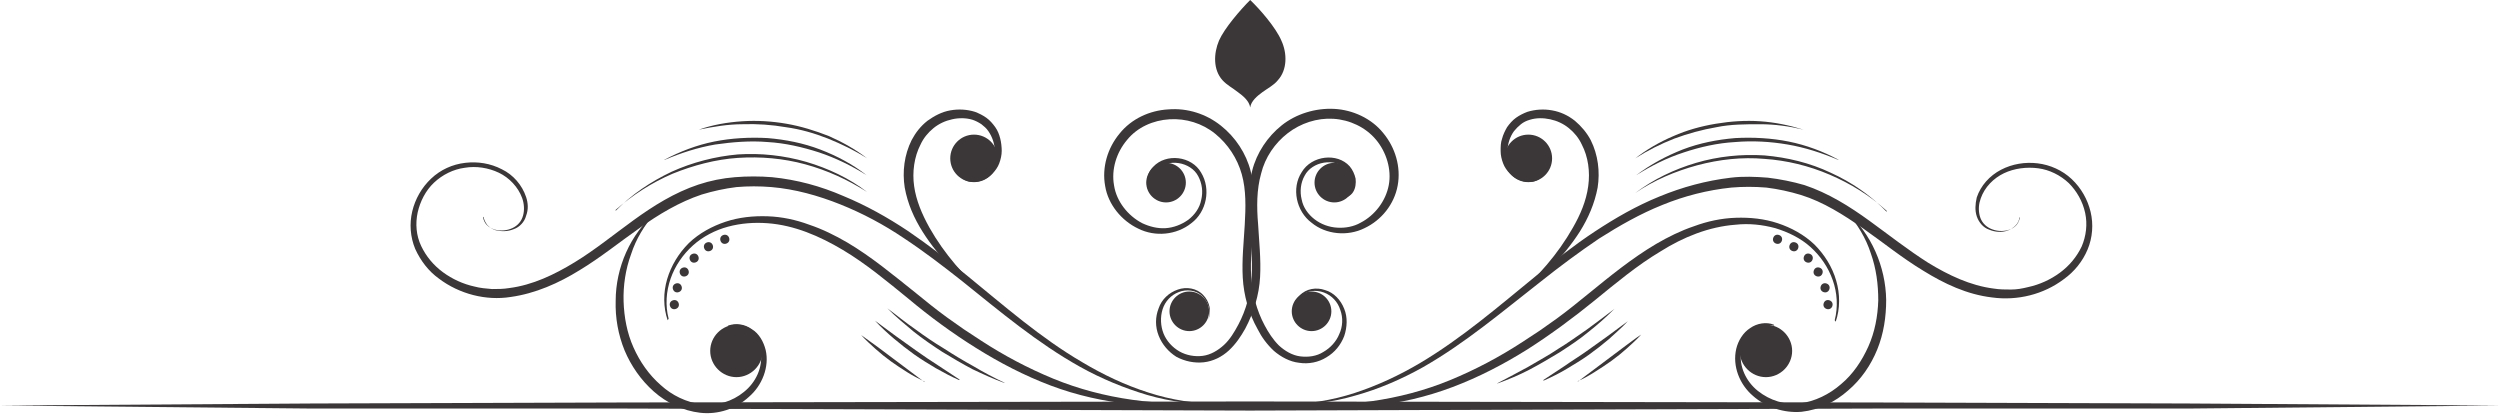 <svg width="274" height="46" viewBox="0 0 274 46" fill="none" xmlns="http://www.w3.org/2000/svg">
<path d="M0 44.444L34.25 44.222L68.5 44.111L137 44L205.5 44.111L239.75 44.222L274 44.444L239.75 44.778H205.5L137 45L68.5 44.778H34.25L0 44.444Z" fill="#3B3738"/>
<path d="M52.94 23.814C52.994 24.139 53.157 24.465 53.374 24.682C53.591 24.899 53.917 25.061 54.242 25.17C54.893 25.332 55.544 25.278 56.141 25.007C56.737 24.736 57.171 24.248 57.334 23.597C57.497 23 57.443 22.295 57.225 21.698C56.792 20.505 55.815 19.474 54.676 18.932C53.537 18.389 52.181 18.172 50.933 18.389C49.685 18.552 48.492 19.149 47.57 20.017C46.648 20.884 46.051 22.078 45.78 23.271C45.508 24.519 45.617 25.821 46.16 26.96C46.702 28.099 47.516 29.076 48.546 29.835C49.577 30.594 50.77 31.137 52.018 31.408C52.615 31.571 53.266 31.625 53.917 31.679C54.568 31.679 55.164 31.679 55.815 31.571C58.365 31.245 60.752 30.106 62.975 28.75C65.2 27.394 67.261 25.712 69.431 24.139C71.6 22.566 73.933 21.101 76.537 20.233C77.839 19.799 79.195 19.528 80.551 19.42C81.907 19.311 83.263 19.311 84.619 19.42C87.332 19.691 89.935 20.396 92.431 21.481C94.926 22.512 97.258 23.814 99.537 25.332C101.761 26.851 103.876 28.479 105.938 30.16C110.06 33.524 114.075 37.05 118.631 39.708C120.909 41.064 123.296 42.203 125.846 43.017C128.341 43.83 130.999 44.264 133.657 44.21C130.999 44.373 128.341 44.047 125.737 43.288C123.188 42.528 120.693 41.498 118.36 40.196C113.695 37.592 109.572 34.12 105.45 30.811C103.388 29.184 101.273 27.557 99.049 26.092C96.879 24.627 94.546 23.38 92.105 22.403C89.664 21.427 87.115 20.722 84.565 20.505C83.263 20.396 81.961 20.396 80.714 20.505C79.412 20.667 78.164 20.939 76.917 21.318C74.475 22.132 72.197 23.488 70.082 25.007C67.912 26.526 65.85 28.207 63.518 29.618C61.24 31.028 58.69 32.167 55.978 32.547C53.266 32.981 50.336 32.222 48.112 30.54C46.973 29.726 46.105 28.587 45.508 27.285C44.966 25.983 44.858 24.519 45.183 23.163C45.508 21.807 46.214 20.559 47.244 19.582C48.275 18.606 49.577 18.009 50.987 17.847C52.343 17.684 53.754 17.901 55.002 18.552C56.249 19.149 57.225 20.288 57.66 21.59C57.877 22.241 57.931 22.946 57.66 23.651C57.497 24.302 56.954 24.899 56.303 25.116C55.652 25.387 54.947 25.387 54.296 25.224C53.971 25.116 53.7 24.953 53.428 24.682C53.211 24.41 53.049 24.085 52.994 23.759L52.94 23.814Z" fill="#3B3738"/>
<path d="M79.792 35.693C80.66 35.368 81.636 35.531 82.395 36.073C83.209 36.561 83.697 37.483 83.914 38.351C84.348 40.196 83.535 42.257 82.07 43.505C80.66 44.807 78.707 45.458 76.754 45.241C74.855 45.024 73.065 44.156 71.655 42.908C70.245 41.66 69.16 40.087 68.454 38.406C67.749 36.67 67.424 34.825 67.478 32.981C67.478 29.293 69.105 25.658 71.818 23.326C70.624 24.682 69.702 26.201 69.16 27.882C68.563 29.509 68.292 31.299 68.346 33.035C68.4 34.771 68.726 36.507 69.431 38.08C70.136 39.653 71.112 41.064 72.414 42.203C73.662 43.342 75.235 44.101 76.917 44.318C78.544 44.535 80.28 43.993 81.528 42.962C82.829 41.932 83.643 40.25 83.372 38.568C83.263 37.755 82.884 36.941 82.178 36.399C81.528 35.856 80.605 35.585 79.737 35.802L79.792 35.693Z" fill="#3B3738"/>
<path d="M108.27 32.547C105.45 30.703 102.954 28.316 101.11 25.387C100.188 23.922 99.483 22.349 99.157 20.559C98.886 18.823 99.103 16.979 99.917 15.351C100.351 14.538 100.893 13.832 101.652 13.236C102.412 12.693 103.226 12.259 104.148 12.097C105.07 11.934 105.992 11.988 106.86 12.259C107.294 12.422 107.728 12.639 108.108 12.91C108.487 13.182 108.813 13.561 109.084 13.941C109.355 14.321 109.518 14.755 109.627 15.189C109.735 15.623 109.789 16.111 109.789 16.545C109.789 16.979 109.681 17.467 109.518 17.901C109.355 18.335 109.084 18.715 108.759 19.04C108.108 19.691 107.185 20.071 106.263 19.908C105.341 19.745 104.636 18.877 104.799 18.009C104.799 18.443 104.961 18.823 105.233 19.094C105.504 19.366 105.884 19.582 106.263 19.582C107.023 19.637 107.836 19.257 108.325 18.66C109.355 17.467 109.193 15.623 108.325 14.375C108.108 14.05 107.836 13.832 107.565 13.616C107.24 13.399 106.914 13.236 106.589 13.127C105.884 12.91 105.07 12.91 104.365 13.073C103.605 13.236 102.9 13.561 102.303 14.05C101.707 14.538 101.218 15.134 100.893 15.84C100.188 17.196 99.971 18.877 100.188 20.396C100.405 21.969 101.056 23.488 101.869 24.953C103.497 27.828 105.721 30.377 108.27 32.547Z" fill="#3B3738"/>
<path d="M73.174 35.097C72.686 33.686 72.686 32.059 73.12 30.594C73.553 29.13 74.367 27.774 75.506 26.634C76.645 25.549 78.056 24.79 79.52 24.302C80.985 23.814 82.558 23.651 84.131 23.705C85.704 23.759 87.223 24.085 88.688 24.627C90.153 25.116 91.563 25.821 92.865 26.58C95.523 28.153 97.855 30.106 100.242 32.005C101.436 32.981 102.575 33.903 103.768 34.771L105.612 36.073L107.511 37.321C110.006 38.948 112.664 40.358 115.431 41.498C120.964 43.776 127.094 44.535 133.115 44.101C130.131 44.535 127.039 44.59 124.056 44.318C121.018 43.993 118.035 43.342 115.16 42.257C112.285 41.172 109.572 39.762 106.969 38.134C104.365 36.507 101.924 34.717 99.591 32.764C97.259 30.866 94.926 28.913 92.377 27.394C89.827 25.875 87.061 24.682 84.131 24.465C82.667 24.356 81.202 24.465 79.792 24.844C78.381 25.224 77.025 25.929 75.94 26.906C74.855 27.882 73.987 29.13 73.499 30.54C73.011 31.951 72.903 33.469 73.282 34.934L73.174 35.097Z" fill="#3B3738"/>
<path d="M106.752 19.962C108.19 19.962 109.355 18.797 109.355 17.358C109.355 15.921 108.19 14.755 106.752 14.755C105.314 14.755 104.148 15.921 104.148 17.358C104.148 18.797 105.314 19.962 106.752 19.962Z" fill="#3B3738"/>
<path d="M83.589 38.46C83.589 40.033 82.287 41.335 80.714 41.335C79.141 41.335 77.839 40.033 77.839 38.46C77.839 36.887 79.141 35.585 80.714 35.585C82.287 35.585 83.589 36.887 83.589 38.46Z" fill="#3B3738"/>
<path d="M74.367 33.198C74.259 32.927 73.987 32.818 73.716 32.927C73.445 33.035 73.336 33.307 73.445 33.578C73.553 33.849 73.825 33.958 74.096 33.849C74.367 33.741 74.476 33.469 74.367 33.198Z" fill="#3B3738"/>
<path d="M74.693 31.354C74.584 31.082 74.313 30.974 74.042 31.082C73.771 31.191 73.662 31.462 73.771 31.733C73.879 32.005 74.15 32.113 74.421 32.005C74.693 31.896 74.801 31.625 74.693 31.354Z" fill="#3B3738"/>
<path d="M75.452 29.618C75.344 29.347 75.072 29.238 74.801 29.347C74.53 29.455 74.421 29.726 74.53 29.998C74.638 30.269 74.91 30.377 75.181 30.269C75.452 30.16 75.561 29.889 75.452 29.618Z" fill="#3B3738"/>
<path d="M76.537 28.099C76.428 27.828 76.157 27.719 75.886 27.828C75.615 27.936 75.506 28.207 75.615 28.479C75.723 28.75 75.995 28.858 76.266 28.75C76.537 28.642 76.645 28.37 76.537 28.099Z" fill="#3B3738"/>
<path d="M78.11 26.851C78.001 26.58 77.73 26.472 77.459 26.58C77.188 26.689 77.079 26.96 77.188 27.231C77.296 27.502 77.567 27.611 77.839 27.502C78.11 27.394 78.219 27.123 78.11 26.851Z" fill="#3B3738"/>
<path d="M79.9 26.038C79.791 25.767 79.52 25.658 79.249 25.767C78.978 25.875 78.869 26.146 78.978 26.417C79.086 26.689 79.358 26.797 79.629 26.689C79.9 26.58 80.008 26.309 79.9 26.038Z" fill="#3B3738"/>
<path d="M67.478 23.108C69.214 21.318 71.329 19.908 73.608 18.823C75.886 17.792 78.381 17.142 80.877 16.924C83.372 16.762 85.921 17.033 88.362 17.738C90.749 18.443 93.082 19.528 95.035 21.047C92.919 19.691 90.641 18.66 88.254 18.009C85.867 17.358 83.372 17.142 80.877 17.304C78.436 17.467 75.995 18.118 73.716 19.04C71.438 20.017 69.322 21.373 67.478 23V23.108Z" fill="#3B3738"/>
<path d="M72.794 17.521C74.53 16.599 76.374 15.894 78.273 15.514C80.171 15.134 82.178 15.026 84.131 15.134C86.084 15.297 88.037 15.677 89.881 16.382C91.725 17.087 93.461 18.009 94.98 19.203C93.353 18.172 91.563 17.304 89.773 16.707C87.928 16.111 86.03 15.677 84.131 15.568C82.233 15.406 80.28 15.568 78.381 15.84C76.483 16.165 74.638 16.762 72.848 17.521H72.794Z" fill="#3B3738"/>
<path d="M76.591 14.212C78.11 13.67 79.737 13.399 81.365 13.29C82.992 13.182 84.62 13.29 86.193 13.561C87.766 13.832 89.339 14.321 90.858 14.918C92.322 15.568 93.787 16.382 95.035 17.358C93.679 16.491 92.214 15.785 90.749 15.189C89.231 14.592 87.712 14.158 86.138 13.941C84.565 13.67 82.992 13.561 81.365 13.616C79.792 13.616 78.164 13.887 76.591 14.212Z" fill="#3B3738"/>
<path d="M110.115 41.986C108.921 41.552 107.728 41.009 106.589 40.467C105.45 39.87 104.365 39.219 103.28 38.568C102.195 37.863 101.164 37.158 100.134 36.344C99.157 35.531 98.181 34.717 97.258 33.795C98.289 34.554 99.266 35.368 100.296 36.073C101.327 36.833 102.358 37.538 103.443 38.189C104.527 38.894 105.612 39.545 106.697 40.142C107.782 40.792 108.921 41.389 110.06 41.932L110.115 41.986Z" fill="#3B3738"/>
<path d="M105.124 41.66C104.256 41.281 103.442 40.847 102.575 40.358C101.761 39.87 100.947 39.382 100.188 38.84C99.428 38.297 98.669 37.7 97.964 37.104C97.258 36.507 96.553 35.856 95.902 35.151L98.181 36.833C98.94 37.375 99.7 37.917 100.459 38.46C101.218 39.002 102.032 39.545 102.791 40.033L105.178 41.606L105.124 41.66Z" fill="#3B3738"/>
<path d="M101.327 41.823C100.676 41.498 100.025 41.172 99.429 40.792C98.832 40.413 98.235 40.033 97.638 39.599C97.042 39.165 96.499 38.731 95.957 38.243C95.415 37.755 94.872 37.267 94.384 36.724C94.981 37.158 95.577 37.592 96.12 37.972L97.856 39.274L99.591 40.575C100.188 41.009 100.73 41.443 101.327 41.877V41.823Z" fill="#3B3738"/>
<path d="M221.318 23.814C221.318 24.139 221.155 24.465 220.884 24.736C220.667 24.953 220.341 25.17 220.016 25.278C219.365 25.495 218.66 25.441 218.009 25.17C217.358 24.953 216.869 24.356 216.652 23.705C216.435 23.054 216.49 22.349 216.652 21.644C217.086 20.342 218.063 19.257 219.31 18.606C220.558 17.955 221.968 17.738 223.325 17.901C224.681 18.064 226.037 18.66 227.068 19.637C228.098 20.613 228.803 21.861 229.129 23.217C229.454 24.573 229.346 26.038 228.803 27.34C228.261 28.642 227.339 29.781 226.2 30.594C223.976 32.276 221.101 32.981 218.334 32.601C215.568 32.276 213.072 31.083 210.794 29.672C208.461 28.262 206.4 26.58 204.23 25.061C202.06 23.543 199.836 22.132 197.395 21.373C196.148 20.993 194.9 20.722 193.598 20.559C192.296 20.451 190.994 20.451 189.747 20.559C187.143 20.83 184.593 21.481 182.207 22.458C179.766 23.434 177.487 24.736 175.263 26.146C173.093 27.611 170.978 29.184 168.862 30.866C164.685 34.12 160.617 37.592 155.952 40.25C153.619 41.552 151.124 42.637 148.575 43.342C146.025 44.101 143.313 44.427 140.655 44.264C143.313 44.318 145.971 43.884 148.466 43.071C150.961 42.257 153.402 41.118 155.681 39.762C160.237 37.05 164.251 33.578 168.374 30.215C170.435 28.533 172.551 26.851 174.775 25.387C176.999 23.922 179.332 22.566 181.881 21.535C184.376 20.505 186.98 19.799 189.693 19.474C191.049 19.311 192.405 19.366 193.761 19.474C195.117 19.637 196.473 19.908 197.775 20.288C200.379 21.156 202.711 22.62 204.881 24.193C207.051 25.767 209.112 27.394 211.336 28.804C213.56 30.16 215.947 31.299 218.497 31.625C219.148 31.733 219.799 31.733 220.395 31.733C221.046 31.733 221.643 31.625 222.294 31.462C223.542 31.191 224.735 30.649 225.766 29.889C226.796 29.13 227.61 28.153 228.152 27.014C228.641 25.875 228.803 24.573 228.532 23.326C228.261 22.078 227.61 20.939 226.742 20.071C225.82 19.203 224.626 18.606 223.379 18.443C222.131 18.281 220.775 18.443 219.636 18.986C218.497 19.528 217.52 20.505 217.086 21.752C216.869 22.349 216.815 23 216.978 23.651C217.141 24.302 217.575 24.79 218.171 25.061C218.768 25.333 219.419 25.387 220.07 25.224C220.395 25.116 220.667 25.007 220.938 24.736C221.155 24.519 221.318 24.193 221.372 23.868L221.318 23.814Z" fill="#3B3738"/>
<path d="M194.466 35.693C193.598 35.476 192.676 35.748 192.025 36.29C191.374 36.833 190.994 37.646 190.832 38.46C190.56 40.142 191.374 41.823 192.676 42.854C193.978 43.884 195.659 44.427 197.287 44.21C198.914 43.993 200.487 43.233 201.789 42.094C203.091 41.009 204.067 39.545 204.773 37.972C205.478 36.399 205.803 34.663 205.858 32.927C205.858 31.191 205.641 29.455 205.044 27.774C204.501 26.092 203.579 24.573 202.386 23.217C205.098 25.604 206.671 29.238 206.725 32.873C206.725 34.717 206.454 36.561 205.749 38.297C205.044 40.033 203.959 41.606 202.549 42.8C201.138 44.047 199.402 44.915 197.45 45.132C195.551 45.295 193.544 44.644 192.134 43.396C190.669 42.149 189.855 40.142 190.289 38.243C190.506 37.321 191.049 36.453 191.808 35.965C192.567 35.422 193.598 35.259 194.412 35.585L194.466 35.693Z" fill="#3B3738"/>
<path d="M165.987 32.547C168.537 30.377 170.761 27.828 172.388 24.953C173.202 23.543 173.853 22.024 174.07 20.396C174.287 18.823 174.07 17.196 173.365 15.84C173.039 15.134 172.551 14.538 171.954 14.05C171.358 13.561 170.652 13.236 169.893 13.073C169.134 12.91 168.374 12.91 167.669 13.127C167.289 13.236 166.964 13.399 166.693 13.616C166.421 13.832 166.15 14.104 165.933 14.375C165.065 15.568 164.902 17.467 165.933 18.66C166.421 19.257 167.181 19.637 167.994 19.582C168.374 19.582 168.754 19.366 169.025 19.094C169.296 18.823 169.513 18.389 169.459 18.009C169.622 18.877 168.917 19.745 167.994 19.908C167.072 20.071 166.15 19.691 165.499 19.04C165.174 18.715 164.902 18.335 164.74 17.901C164.577 17.467 164.469 17.033 164.469 16.545C164.469 16.111 164.469 15.623 164.631 15.189C164.74 14.755 164.957 14.321 165.174 13.941C165.445 13.561 165.77 13.182 166.15 12.91C166.53 12.639 166.964 12.422 167.398 12.259C168.266 11.988 169.242 11.934 170.11 12.097C171.032 12.259 171.846 12.639 172.605 13.236C173.31 13.832 173.907 14.538 174.341 15.351C175.155 16.979 175.372 18.823 175.101 20.559C174.775 22.295 174.07 23.922 173.148 25.387C171.303 28.262 168.808 30.703 165.987 32.547Z" fill="#3B3738"/>
<path d="M201.084 35.097C201.464 33.632 201.355 32.059 200.867 30.703C200.379 29.292 199.511 28.045 198.426 27.068C197.341 26.092 195.985 25.441 194.575 25.007C193.164 24.627 191.7 24.465 190.235 24.627C187.306 24.844 184.485 25.983 181.99 27.557C179.44 29.076 177.108 31.028 174.775 32.927C172.442 34.825 169.947 36.67 167.398 38.297C164.794 39.925 162.082 41.335 159.207 42.42C156.332 43.505 153.348 44.21 150.31 44.481C147.273 44.752 144.235 44.698 141.251 44.264C147.273 44.698 153.402 43.939 158.935 41.66C161.702 40.521 164.36 39.111 166.855 37.483L168.754 36.236L170.598 34.934C171.792 34.066 172.985 33.09 174.124 32.167C176.457 30.269 178.843 28.316 181.501 26.743C182.803 25.983 184.214 25.278 185.678 24.79C187.143 24.248 188.662 23.922 190.235 23.868C191.808 23.814 193.381 23.976 194.846 24.465C196.31 24.953 197.721 25.712 198.86 26.797C199.945 27.882 200.813 29.238 201.247 30.757C201.681 32.222 201.681 33.849 201.193 35.259L201.084 35.097Z" fill="#3B3738"/>
<path d="M167.506 19.962C168.944 19.962 170.11 18.797 170.11 17.358C170.11 15.921 168.944 14.755 167.506 14.755C166.068 14.755 164.902 15.921 164.902 17.358C164.902 18.797 166.068 19.962 167.506 19.962Z" fill="#3B3738"/>
<path d="M125.629 20.017C125.629 21.21 126.605 22.186 127.799 22.186C128.992 22.186 129.969 21.21 129.969 20.017C129.969 18.823 128.992 17.847 127.799 17.847C126.605 17.847 125.629 18.823 125.629 20.017Z" fill="#3B3738"/>
<path d="M128.178 34.12C128.178 35.314 129.155 36.29 130.348 36.29C131.542 36.29 132.518 35.314 132.518 34.12C132.518 32.927 131.542 31.951 130.348 31.951C129.155 31.951 128.178 32.927 128.178 34.12Z" fill="#3B3738"/>
<path d="M141.577 34.12C141.577 35.314 142.553 36.29 143.747 36.29C144.94 36.29 145.917 35.314 145.917 34.12C145.917 32.927 144.94 31.951 143.747 31.951C142.553 31.951 141.577 32.927 141.577 34.12Z" fill="#3B3738"/>
<path d="M144.072 20.017C144.072 21.21 145.049 22.186 146.242 22.186C147.435 22.186 148.412 21.21 148.412 20.017C148.412 18.823 147.435 17.847 146.242 17.847C145.049 17.847 144.072 18.823 144.072 20.017Z" fill="#3B3738"/>
<path d="M190.669 38.46C190.669 40.033 191.971 41.335 193.544 41.335C195.117 41.335 196.419 40.033 196.419 38.46C196.419 36.887 195.117 35.585 193.544 35.585C191.971 35.585 190.669 36.887 190.669 38.46Z" fill="#3B3738"/>
<path d="M199.891 33.198C199.999 32.927 200.27 32.818 200.542 32.927C200.813 33.035 200.921 33.307 200.813 33.578C200.704 33.849 200.433 33.958 200.162 33.849C199.891 33.741 199.782 33.469 199.891 33.198Z" fill="#3B3738"/>
<path d="M199.565 31.354C199.674 31.082 199.945 30.974 200.216 31.082C200.487 31.191 200.596 31.462 200.487 31.733C200.379 32.005 200.108 32.113 199.836 32.005C199.565 31.896 199.457 31.625 199.565 31.354Z" fill="#3B3738"/>
<path d="M198.806 29.618C198.914 29.347 199.185 29.238 199.457 29.347C199.728 29.455 199.836 29.726 199.728 29.998C199.619 30.269 199.348 30.377 199.077 30.269C198.806 30.16 198.697 29.889 198.806 29.618Z" fill="#3B3738"/>
<path d="M197.721 28.099C197.829 27.828 198.1 27.719 198.372 27.828C198.643 27.936 198.751 28.207 198.643 28.479C198.534 28.75 198.263 28.858 197.992 28.75C197.721 28.642 197.612 28.37 197.721 28.099Z" fill="#3B3738"/>
<path d="M196.148 26.851C196.256 26.58 196.527 26.472 196.799 26.58C197.07 26.689 197.178 26.96 197.07 27.231C196.961 27.502 196.69 27.611 196.419 27.502C196.148 27.394 196.039 27.123 196.148 26.851Z" fill="#3B3738"/>
<path d="M194.358 26.038C194.466 25.767 194.737 25.658 195.009 25.767C195.28 25.875 195.388 26.146 195.28 26.417C195.171 26.689 194.9 26.797 194.629 26.689C194.358 26.58 194.249 26.309 194.358 26.038Z" fill="#3B3738"/>
<path d="M206.78 23.108C204.936 21.427 202.82 20.125 200.542 19.149C198.263 18.172 195.822 17.576 193.381 17.413C190.94 17.196 188.445 17.467 186.004 18.118C183.617 18.769 181.285 19.745 179.223 21.156C181.23 19.637 183.509 18.552 185.896 17.847C188.282 17.142 190.832 16.87 193.381 17.033C195.877 17.25 198.372 17.847 200.65 18.932C202.929 19.962 205.044 21.427 206.78 23.217V23.108Z" fill="#3B3738"/>
<path d="M201.464 17.521C199.674 16.762 197.829 16.165 195.931 15.84C194.032 15.514 192.079 15.406 190.181 15.568C188.228 15.677 186.329 16.111 184.539 16.707C182.695 17.304 180.959 18.172 179.332 19.203C180.905 18.009 182.641 17.087 184.431 16.382C186.275 15.677 188.228 15.297 190.181 15.134C192.134 15.026 194.141 15.134 196.039 15.514C197.938 15.894 199.837 16.599 201.518 17.521H201.464Z" fill="#3B3738"/>
<path d="M197.667 14.212C196.094 13.832 194.521 13.616 192.893 13.616C191.32 13.616 189.693 13.616 188.12 13.941C186.546 14.212 184.973 14.646 183.509 15.189C181.99 15.785 180.58 16.491 179.223 17.358C180.471 16.382 181.881 15.568 183.4 14.918C184.865 14.267 186.438 13.832 188.065 13.561C189.693 13.29 191.32 13.182 192.893 13.29C194.521 13.399 196.094 13.724 197.667 14.212Z" fill="#3B3738"/>
<path d="M164.143 41.986C165.282 41.389 166.421 40.792 167.506 40.196C168.591 39.545 169.73 38.948 170.761 38.243C171.846 37.592 172.877 36.833 173.907 36.127C174.938 35.368 175.969 34.608 176.945 33.849C176.023 34.771 175.101 35.585 174.07 36.399C173.094 37.212 172.009 37.917 170.924 38.623C169.839 39.274 168.754 39.925 167.615 40.521C166.476 41.118 165.282 41.606 164.089 42.04L164.143 41.986Z" fill="#3B3738"/>
<path d="M169.134 41.66L171.52 40.087C172.28 39.545 173.093 39.057 173.853 38.514C174.612 37.972 175.372 37.429 176.131 36.887L178.409 35.205C177.759 35.91 177.053 36.507 176.348 37.158C175.643 37.755 174.884 38.351 174.124 38.894C173.365 39.436 172.551 39.925 171.737 40.413C170.924 40.901 170.056 41.335 169.188 41.715L169.134 41.66Z" fill="#3B3738"/>
<path d="M172.931 41.823C173.527 41.389 174.07 40.955 174.667 40.521L176.402 39.219L178.138 37.917C178.735 37.483 179.277 37.05 179.874 36.67C179.386 37.212 178.843 37.7 178.301 38.189C177.758 38.677 177.216 39.111 176.619 39.545C176.023 39.979 175.426 40.358 174.829 40.738C174.233 41.118 173.582 41.498 172.931 41.769V41.823Z" fill="#3B3738"/>
<path d="M145.645 21.21C145.917 21.644 146.405 21.807 146.893 21.752C147.381 21.752 147.815 21.481 148.032 21.047C148.52 20.233 148.249 19.149 147.598 18.552C146.296 17.25 143.801 17.684 142.987 19.257C142.553 20.017 142.445 20.993 142.662 21.861C142.825 22.729 143.367 23.488 144.072 24.031C144.777 24.573 145.645 24.899 146.568 24.953C147.435 25.007 148.358 24.844 149.117 24.41C150.69 23.597 151.884 22.024 152.209 20.288C152.535 18.552 151.938 16.653 150.799 15.297C149.66 13.941 147.924 13.127 146.134 13.019C144.343 12.91 142.553 13.507 141.143 14.592C139.733 15.677 138.648 17.25 138.214 19.04C137.726 20.776 137.726 22.674 137.888 24.573C137.997 26.472 138.214 28.424 138.105 30.377C137.997 32.33 137.4 34.283 136.478 36.019C135.99 36.887 135.447 37.7 134.688 38.406C133.928 39.111 132.952 39.599 131.921 39.708C130.891 39.816 129.86 39.599 128.938 39.111C128.07 38.568 127.365 37.755 126.985 36.778C126.605 35.802 126.605 34.771 126.985 33.795C127.31 32.818 128.124 32.059 129.101 31.733C130.023 31.408 131.162 31.571 131.867 32.33C132.572 33.035 132.843 34.175 132.41 35.042C132.789 34.12 132.41 33.09 131.759 32.439C131.108 31.788 130.023 31.679 129.209 32.005C128.341 32.33 127.69 33.035 127.419 33.903C127.148 34.771 127.202 35.748 127.527 36.561C127.853 37.375 128.504 38.08 129.263 38.514C130.023 38.948 130.945 39.111 131.813 39.002C132.681 38.894 133.494 38.406 134.145 37.809C134.796 37.212 135.285 36.399 135.718 35.585C136.586 33.958 137.075 32.113 137.183 30.269C137.292 28.424 137.075 26.526 136.912 24.573C136.749 22.674 136.695 20.667 137.237 18.715C137.726 16.762 138.919 14.972 140.492 13.724C142.065 12.476 144.181 11.825 146.242 11.934C148.249 12.042 150.31 12.965 151.612 14.592C152.914 16.165 153.565 18.281 153.185 20.342C152.806 22.403 151.395 24.139 149.551 25.007C147.707 25.929 145.32 25.712 143.747 24.41C142.065 23.163 141.523 20.613 142.662 18.877C143.747 17.033 146.568 16.707 147.924 18.226C148.249 18.606 148.466 19.094 148.575 19.582C148.629 20.071 148.575 20.613 148.303 21.047C148.032 21.481 147.544 21.698 147.056 21.752C146.568 21.752 146.025 21.59 145.808 21.156L145.645 21.21Z" fill="#3B3738"/>
<path d="M128.504 21.21C128.287 21.644 127.744 21.861 127.256 21.807C126.768 21.807 126.28 21.535 126.009 21.101C125.737 20.667 125.629 20.125 125.737 19.637C125.792 19.149 126.009 18.66 126.388 18.281C127.799 16.762 130.619 17.087 131.65 18.932C132.735 20.722 132.247 23.217 130.565 24.465C128.938 25.767 126.605 25.983 124.761 25.061C122.917 24.193 121.452 22.403 121.126 20.396C120.747 18.335 121.398 16.219 122.7 14.646C124.001 13.019 126.009 12.097 128.07 11.988C130.131 11.825 132.193 12.476 133.82 13.778C135.393 15.026 136.586 16.816 137.075 18.769C137.617 20.722 137.563 22.729 137.4 24.627C137.237 26.526 137.02 28.424 137.129 30.323C137.237 32.167 137.726 34.012 138.593 35.639C139.027 36.453 139.516 37.212 140.167 37.863C140.818 38.46 141.631 38.948 142.499 39.057C143.367 39.165 144.289 39.057 145.049 38.568C145.808 38.134 146.459 37.429 146.784 36.616C147.164 35.802 147.218 34.825 146.893 33.958C146.622 33.09 145.971 32.384 145.103 32.059C144.235 31.733 143.204 31.842 142.553 32.493C141.902 33.09 141.523 34.175 141.902 35.097C141.468 34.229 141.74 33.09 142.445 32.384C143.15 31.625 144.289 31.462 145.211 31.788C146.188 32.059 146.947 32.873 147.327 33.849C147.707 34.771 147.652 35.856 147.327 36.833C146.947 37.809 146.296 38.623 145.374 39.165C144.506 39.708 143.421 39.925 142.391 39.762C141.36 39.653 140.384 39.111 139.624 38.46C138.865 37.755 138.268 36.941 137.834 36.073C136.858 34.337 136.315 32.384 136.207 30.432C136.098 28.479 136.315 26.526 136.424 24.627C136.532 22.729 136.586 20.83 136.098 19.094C135.61 17.358 134.579 15.785 133.169 14.646C131.759 13.507 129.968 12.965 128.178 13.073C126.388 13.182 124.652 13.941 123.513 15.351C122.374 16.707 121.777 18.552 122.103 20.342C122.374 22.078 123.622 23.651 125.195 24.465C126.009 24.844 126.876 25.061 127.744 25.007C128.612 24.953 129.48 24.627 130.24 24.085C130.945 23.542 131.487 22.783 131.65 21.915C131.867 21.047 131.759 20.125 131.325 19.311C130.511 17.738 128.016 17.304 126.714 18.606C126.063 19.203 125.792 20.288 126.28 21.101C126.497 21.481 126.931 21.752 127.419 21.807C127.853 21.807 128.395 21.698 128.667 21.264L128.504 21.21Z" fill="#3B3738"/>
<path d="M140.438 4.448C139.841 3.038 138.105 1.031 137.02 0C135.935 1.085 134.2 3.092 133.603 4.448C133.006 5.858 132.952 7.649 133.983 8.788C134.471 9.33 135.122 9.656 135.664 10.09C136.261 10.524 136.912 11.066 137.02 11.771C137.129 11.066 137.78 10.524 138.376 10.09C138.973 9.656 139.624 9.33 140.058 8.788C141.089 7.649 141.089 5.858 140.438 4.448Z" fill="#3B3738"/>
</svg>
